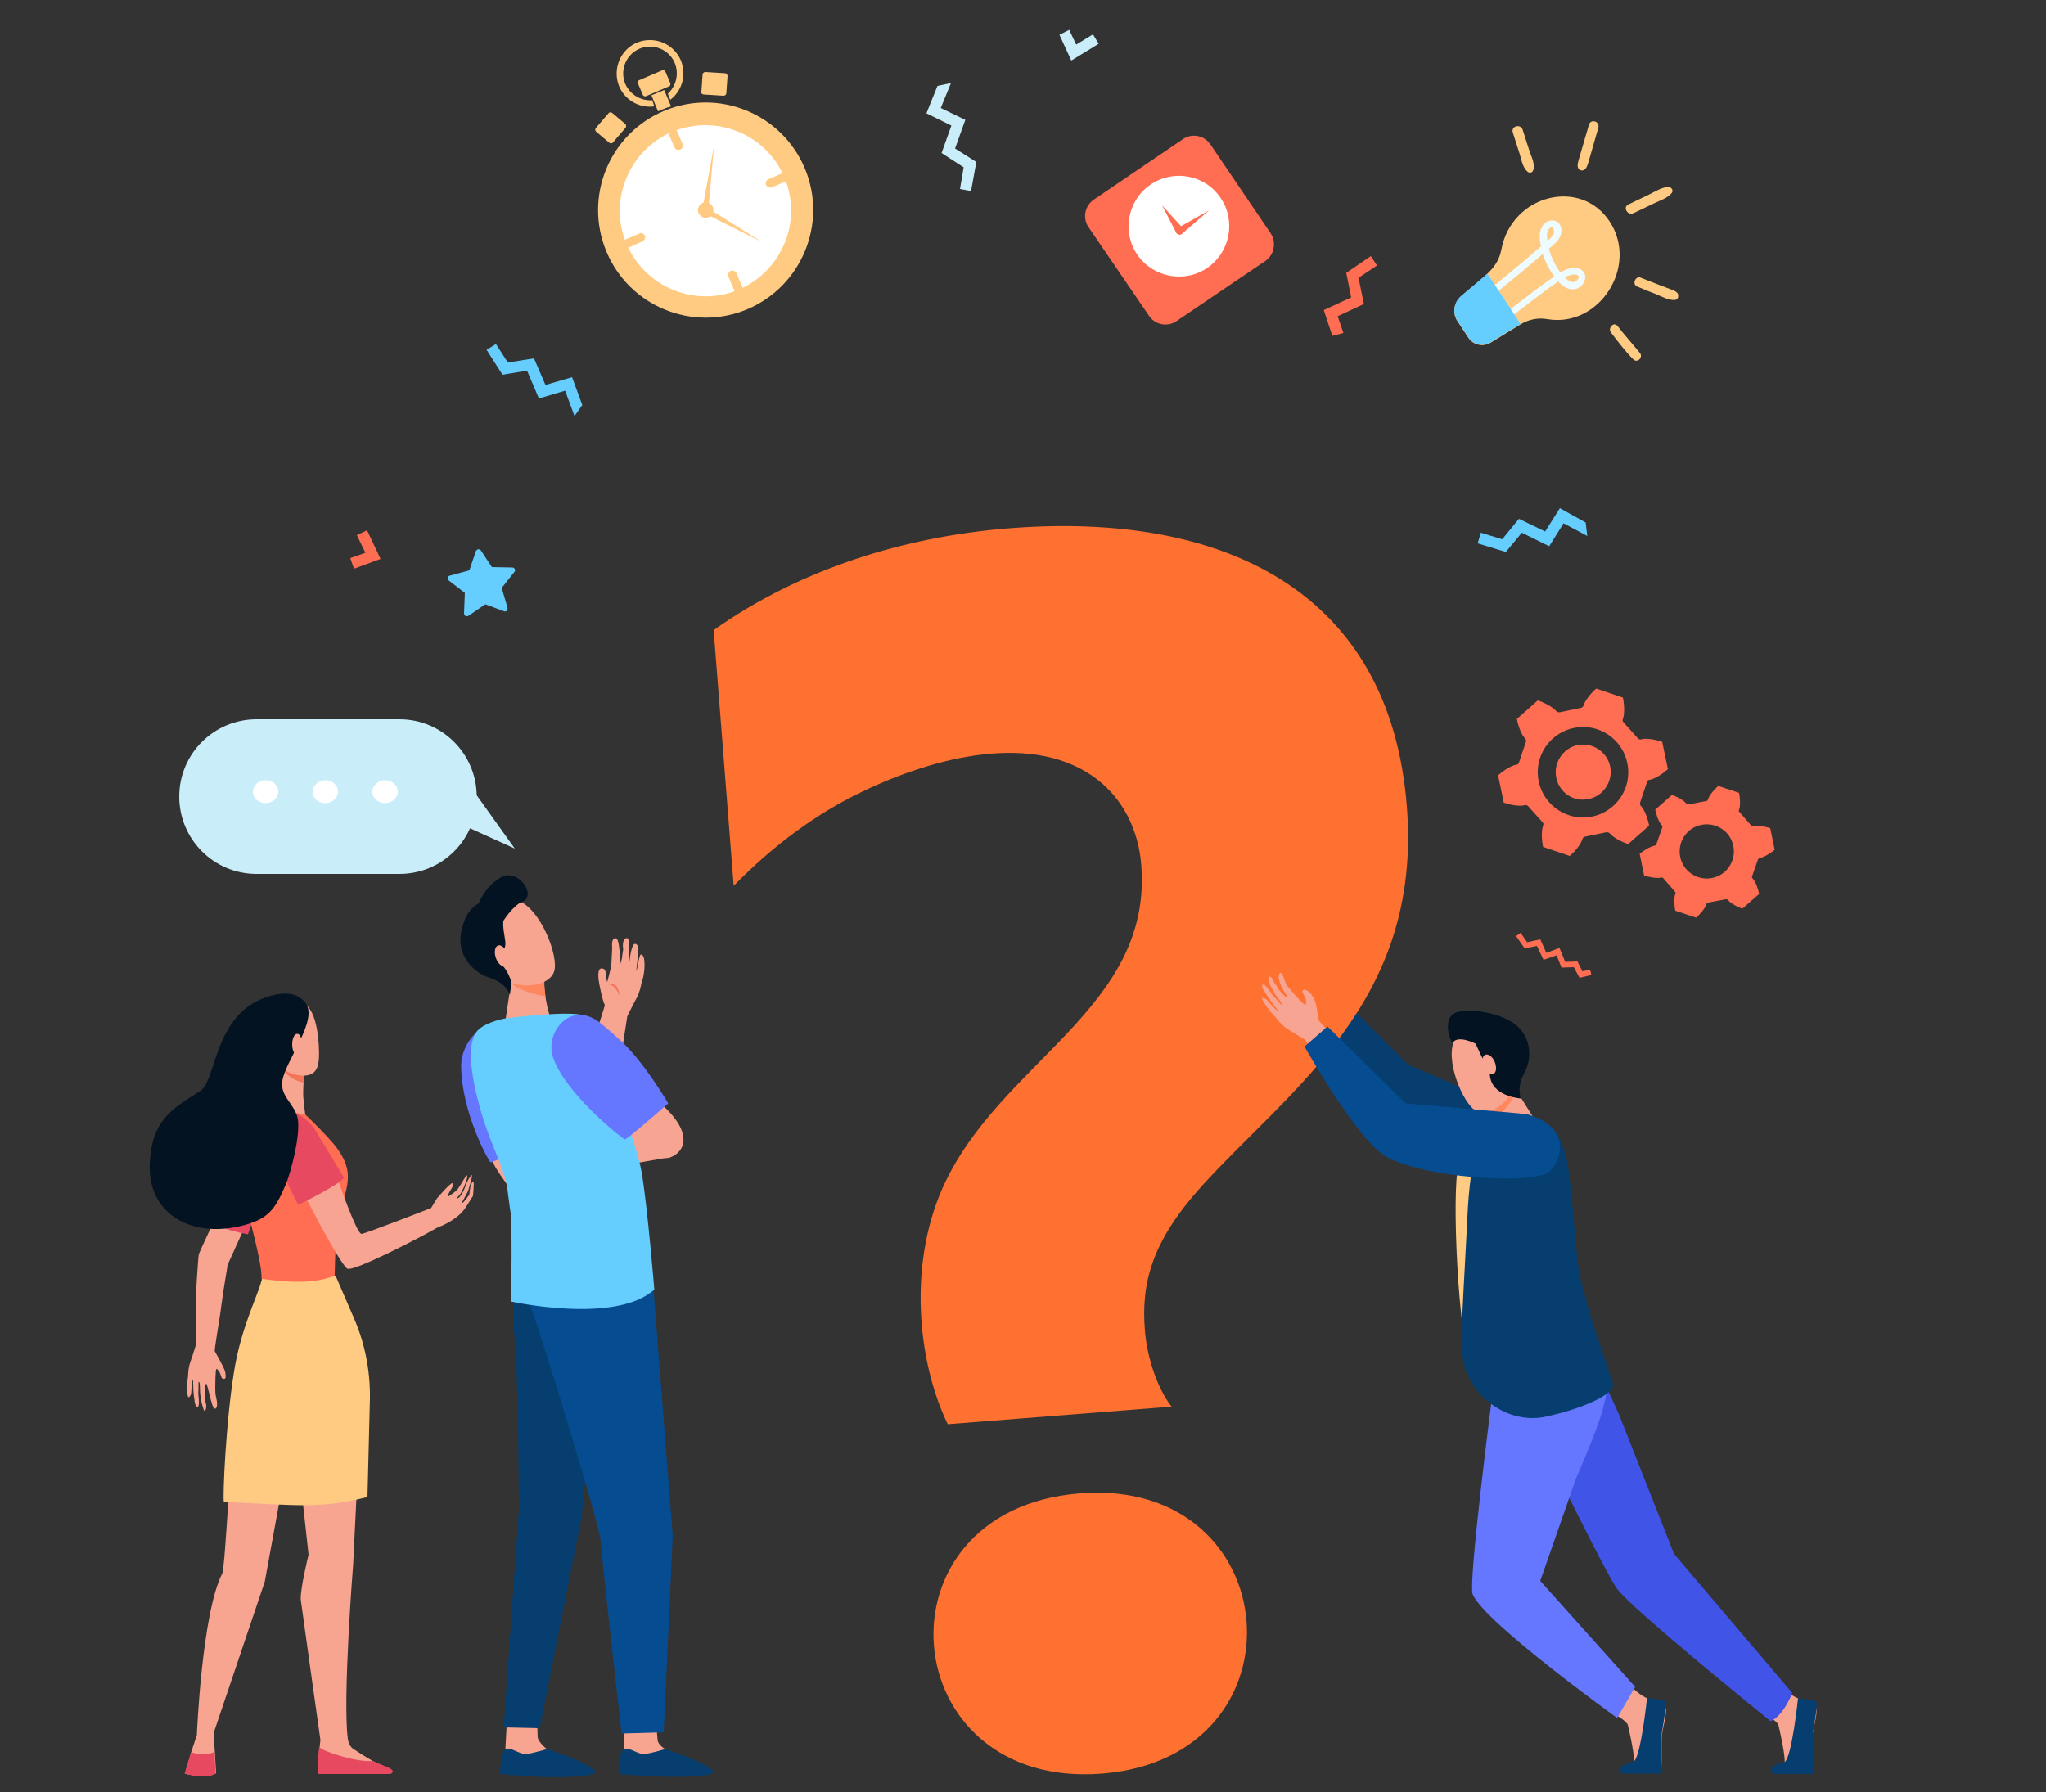 <?xml version="1.0" encoding="utf-8"?>
<!-- Generator: Adobe Illustrator 24.2.1, SVG Export Plug-In . SVG Version: 6.00 Build 0)  -->
<svg version="1.1" id="Layer_1" xmlns="http://www.w3.org/2000/svg" xmlns:xlink="http://www.w3.org/1999/xlink" x="0px" y="0px"
	 viewBox="0 0 500 438" style="enable-background:new 0 0 500 438;" xml:space="preserve">
<rect x="0" y="0" width="500" height="438" fill="#333333" stroke="none"/>
<style type="text/css">
	.st0{fill:#FFCB83;}
	.st1{fill:#FFFFFF;}
	.st2{fill:#FF6E53;}
	.st3{fill:#65CEFE;}
	.st4{fill:#C9EDF9;}
	.st5{fill:#EEFBFF;}
	.st6{fill:#F7A491;}
	.st7{fill:#E74A60;}
	.st8{fill:#F47458;}
	.st9{fill:#F8A492;}
	.st10{fill:#031322;}
	.st11{fill:#063E70;}
	.st12{fill:#4054E7;}
	.st13{fill:#6577FF;}
	.st14{fill:#FE875E;}
	.st15{fill:#FF7131;}
	.st16{fill:#064C91;}
</style>
<g>
	<path class="st0" d="M182.6,75.6c-13.4,5.6-28.8-0.7-34.4-14.1c-5.6-13.4,0.7-28.8,14.1-34.4c13.4-5.6,28.8,0.7,34.4,14.1
		C202.3,54.6,195.9,70,182.6,75.6z"/>
	<path class="st0" d="M182.3,75c-13,5.5-28.1-0.7-33.5-13.7c-5.5-13,0.7-28.1,13.7-33.5c13-5.5,28.1,0.7,33.5,13.7
		C201.5,54.5,195.3,69.5,182.3,75z"/>
	<path class="st1" d="M191.7,43.4c4.5,10.6-0.6,22.9-11.2,27.4c-10.6,4.5-22.9-0.6-27.4-11.2c-4.5-10.6,0.6-22.9,11.2-27.4
		C175,27.8,187.3,32.8,191.7,43.4z"/>
	<path class="st1" d="M180.1,69.7c-10.1,4.2-21.7-0.5-25.9-10.6c-4.2-10.1,0.5-21.7,10.6-25.9c10.1-4.2,21.7,0.5,25.9,10.6
		C194.9,53.8,190.1,65.5,180.1,69.7z"/>
	<g>
		<path class="st0" d="M156.2,57.1l-3.3,1.4c-0.5,0.2-0.8,0.8-0.6,1.4c0.2,0.5,0.8,0.8,1.4,0.6L157,59c0.5-0.2,0.8-0.8,0.6-1.4
			C157.3,57.1,156.7,56.8,156.2,57.1z"/>
		<path class="st0" d="M178.6,66.2c-0.5,0.2-0.8,0.8-0.6,1.4l1.4,3.3c0.2,0.5,0.8,0.8,1.4,0.6c0.5-0.2,0.8-0.8,0.6-1.4l-1.4-3.3
			C179.8,66.3,179.2,66,178.6,66.2z"/>
		<path class="st0" d="M191.1,42.4l-3.3,1.4c-0.5,0.2-0.8,0.8-0.6,1.4c0.2,0.5,0.8,0.8,1.4,0.6l3.3-1.4c0.5-0.2,0.8-0.8,0.6-1.4
			C192.3,42.4,191.6,42.2,191.1,42.4z"/>
		<path class="st0" d="M164,31.3c-0.5,0.2-0.8,0.8-0.6,1.4l1.4,3.3c0.2,0.5,0.8,0.8,1.4,0.6c0.5-0.2,0.8-0.8,0.6-1.4l-1.4-3.3
			C165.2,31.4,164.5,31.1,164,31.3z"/>
	</g>
	<g>
		<path class="st0" d="M171.4,22.4l0.3-4.2c0-0.3,0.3-0.6,0.7-0.6l4.8,0.3c0.3,0,0.6,0.3,0.6,0.7l-0.3,4.2c0,0.3-0.3,0.6-0.7,0.6
			l-4.8-0.3C171.6,23.1,171.3,22.8,171.4,22.4z"/>
	</g>
	<g>
		<path class="st0" d="M152.8,30.3l-3.2-2.7c-0.3-0.2-0.7-0.2-0.9,0.1l-3.1,3.6c-0.2,0.3-0.2,0.6,0.1,0.9l3.2,2.7
			c0.3,0.2,0.7,0.2,0.9-0.1l3.1-3.6C153.1,30.9,153,30.5,152.8,30.3z"/>
	</g>
	<g>
		<path class="st0" d="M157.9,23.5c-0.3,0.1-0.7,0-0.8-0.3l-1.2-2.8c-0.1-0.3,0-0.7,0.3-0.8l5.6-2.4c0.3-0.1,0.7,0,0.8,0.3l1.2,2.8
			c0.1,0.3,0,0.7-0.3,0.8L157.9,23.5z"/>
		<path class="st0" d="M159.4,24.5c-2.7,0.2-5.4-1.3-6.6-4c-1.4-3.4,0.2-7.2,3.5-8.6c3.4-1.4,7.2,0.2,8.6,3.5
			c1.1,2.7,0.3,5.7-1.7,7.5l0.6,1.5c2.9-2.2,4-6.1,2.6-9.6c-1.7-4.1-6.5-6.1-10.7-4.4c-4.1,1.7-6.1,6.5-4.4,10.7
			c1.5,3.5,5.1,5.4,8.6,4.9L159.4,24.5z"/>
		<path class="st0" d="M162,26.7c0.7-0.3,1.3-0.5,2-0.7l-1.7-4l-3.1,1.3l1.6,3.9C161.3,27,161.7,26.8,162,26.7z"/>
	</g>
	<g>
		<path class="st0" d="M174.2,50.6c0.4,1-0.1,2.1-1,2.5c-1,0.4-2.1-0.1-2.5-1c-0.4-1,0.1-2.1,1-2.5
			C172.6,49.2,173.8,49.6,174.2,50.6z"/>
		<path class="st0" d="M174.5,35.6l-1.4,15.8c0,0.4-0.4,0.7-0.8,0.7c-0.4,0-0.7-0.4-0.7-0.8C171.6,51.3,171.5,51.9,174.5,35.6z"/>
		<path class="st0" d="M186.3,59.2l-14.2-7.1c-0.4-0.2-0.5-0.6-0.3-1c0.2-0.4,0.6-0.5,1-0.3C172.8,50.8,172.2,50.4,186.3,59.2z"/>
		<path class="st0" d="M173.1,51.1c0.2,0.4,0,0.9-0.4,1c-0.4,0.2-0.9,0-1-0.4c-0.2-0.4,0-0.9,0.4-1C172.5,50.5,173,50.7,173.1,51.1z
			"/>
	</g>
</g>
<g>
	<path class="st2" d="M373.4,197c-0.2-0.2-0.5-0.3-0.8-0.2c-1.4,0.4-3.9-0.2-5.1-0.6l-1.4-6.7c1-0.9,3.1-2.4,4.5-2.6
		c0.3,0,0.5-0.2,0.6-0.5l1.7-5.1c0.1-0.3,0-0.6-0.2-0.8c-1-1-1.8-3.5-2-4.8l5.1-4.5c1.3,0.4,3.6,1.5,4.5,2.6
		c0.2,0.2,0.5,0.3,0.8,0.3l5.3-1.1c0.3-0.1,0.5-0.3,0.6-0.6c0.4-1.4,2.1-3.3,3.1-4.1l6.5,2.2c0.3,1.3,0.5,3.9,0,5.2
		c-0.1,0.3-0.1,0.6,0.1,0.8l3.6,4c0.2,0.2,0.5,0.3,0.8,0.2c1.4-0.4,3.9,0.2,5.1,0.6l1.4,6.7c-1,0.9-3.1,2.4-4.5,2.6
		c-0.3,0-0.5,0.2-0.6,0.5l-1.7,5.1c-0.1,0.3,0,0.6,0.2,0.8c1,1,1.8,3.5,2,4.8l-5.1,4.5c-1.3-0.4-3.6-1.5-4.5-2.6
		c-0.2-0.2-0.5-0.3-0.8-0.3l-5.3,1.1c-0.3,0.1-0.5,0.3-0.6,0.6c-0.4,1.4-2.1,3.3-3.1,4.1l-6.5-2.2c-0.3-1.3-0.5-3.9,0-5.2
		c0.1-0.3,0.1-0.6-0.1-0.8L373.4,197z M388.2,195.3c3.6-0.7,6-4.3,5.3-7.9c-0.7-3.6-4.3-6-7.9-5.3c-3.6,0.7-6,4.3-5.3,7.9
		C381,193.7,384.5,196.1,388.2,195.3z M389,199.6c6-1.2,9.9-7,8.7-13c-1.2-6-7-9.9-13-8.7s-9.9,7-8.7,13
		C377.2,196.9,383.1,200.8,389,199.6z"/>
	<path class="st2" d="M417,221c0.1-0.2,0.2-0.4,0.5-0.4l4.2-0.8c0.2,0,0.5,0,0.6,0.2c0.7,0.9,2.6,1.8,3.5,2.1l4.1-3.6
		c-0.2-1-0.8-3-1.6-3.8c-0.2-0.2-0.2-0.4-0.1-0.6l1.4-4c0.1-0.2,0.3-0.4,0.5-0.4c1.1-0.2,2.8-1.3,3.6-2l-1.1-5.3
		c-1-0.3-3-0.8-4.1-0.5c-0.2,0.1-0.5,0-0.6-0.2l-2.8-3.2c-0.2-0.2-0.2-0.4-0.1-0.6c0.4-1.1,0.2-3.1,0-4.1l-5.1-1.7
		c-0.8,0.7-2.2,2.2-2.5,3.3c-0.1,0.2-0.2,0.4-0.5,0.4l-4.2,0.8c-0.2,0-0.5,0-0.6-0.2c-0.7-0.9-2.6-1.8-3.5-2.1l-4.1,3.6
		c0.2,1,0.8,3,1.6,3.8c0.2,0.2,0.2,0.4,0.1,0.6l-1.4,4c-0.1,0.2-0.3,0.4-0.5,0.4c-1.1,0.2-2.8,1.3-3.6,2l1.1,5.3
		c1,0.3,3,0.8,4.1,0.5c0.2-0.1,0.5,0,0.6,0.2l2.8,3.2c0.2,0.2,0.2,0.4,0.1,0.6c-0.4,1.1-0.2,3.1,0,4.1l5.1,1.7
		C415.3,223.6,416.7,222.1,417,221z M418.4,214.6c-3.6,0.7-7.1-1.6-7.8-5.2c-0.7-3.6,1.6-7.1,5.2-7.8c3.6-0.7,7.1,1.6,7.8,5.2
		C424.3,210.4,422,213.9,418.4,214.6z"/>
</g>
<path class="st3" d="M123.2,149.4l-4.6-1.7l-4.1,2.8c-0.5,0.3-1.1,0-1.1-0.6l0.2-5l-3.9-3c-0.4-0.3-0.3-1.1,0.2-1.2l4.8-1.3l1.6-4.7
	c0.2-0.5,0.9-0.6,1.2-0.2l2.7,4.1l5,0.1c0.6,0,0.9,0.7,0.5,1.1l-3.1,3.9l1.4,4.7C124.2,149.1,123.7,149.6,123.2,149.4z"/>
<polygon class="st3" points="142.3,99 139.8,92.2 133.3,94.1 130.5,87.6 124.1,88.6 121.2,84.1 118.9,85.5 122.8,91.6 128.8,90.6 
	131.7,97.4 138.1,95.5 140.4,101.7 "/>
<polygon class="st3" points="387.5,127.7 381.2,124.2 377.6,129.9 371.2,126.8 367.1,131.8 361.9,130.2 361.1,132.8 368,134.9 
	371.9,130.2 378.6,133.5 382.1,127.9 387.9,131 "/>
<polygon class="st4" points="229.1,21 226.4,27.7 232.5,30.7 230.1,37.4 235.5,40.9 234.6,46.2 237.3,46.7 238.6,39.6 233.4,36.3 
	235.9,29.3 229.9,26.4 232.4,20.3 "/>
<polygon class="st2" points="386,239 384.6,236.4 381.6,236.5 380.4,233.5 377.2,234.6 375.6,231.2 372.6,231.8 370.5,228.8 
	371.6,228 373.2,230.3 376.4,229.6 377.9,232.9 381.1,231.7 382.5,235.1 385.5,235 386.7,237.4 388.6,237 388.9,238.3 "/>
<polygon class="st2" points="328.3,81.4 326.9,77.3 333.3,74.3 332,67.9 336.5,64.9 335,62.6 329,66.7 330.2,72.7 323.5,75.8 
	325.6,82.1 "/>
<g>
	<path class="st0" d="M393.4,54.2c7.1,10.9-2.6,26-15.3,23.8c-2.3-0.4-4.7,0.1-6.7,1.4l-7,4.3c-1.9,1.2-4.4,0.7-5.6-1.2l-2.7-4.1
		c-1.2-1.9-0.8-4.4,0.9-5.9c6.3-5.4,9-7,9.9-11.5C369.4,47.6,386.3,43.3,393.4,54.2z"/>
	<g>
		<path class="st5" d="M376.6,60.2c-0.1-0.6-0.3-1.3-0.3-1.9c-0.3-3.8,2.6-5.1,4.2-4.1c1,0.6,1.4,2.1,0.8,3.5
			c-0.5,1.2-1.6,2.1-2.8,3.1c0.6,2.1,1.6,4.1,2.8,5.8c3.5-2.1,5.9-0.9,6.1,0.9c0.1,1.2-0.7,2.5-1.9,3c-0.7,0.3-2.5,0.7-4.7-1.7
			c-5.9,4.1-13.5,10.2-13.5,10.3l-1-1.3c0,0,7.6-6.1,13.5-10.2c-1.2-1.7-2.1-3.5-2.8-5.5c-6.7,5.8-12.6,10.4-12.8,10.6l-1-1.4
			C363.8,70.9,369.5,66.4,376.6,60.2z M379.5,55.6c-0.5-0.2-1.9,0.4-1.3,3.3C379.7,57.5,380.1,57,379.5,55.6z M382.4,67.8
			c0.9,0.9,2.1,1.7,3,0.7C386.6,67.3,385,66.4,382.4,67.8z"/>
	</g>
	<path class="st3" d="M371.6,79.2c-0.1,0-0.1,0.1-0.2,0.1l-7,4.3c-1.9,1.2-4.4,0.7-5.6-1.2l-2.7-4.1c-1.2-1.9-0.8-4.4,0.9-5.9
		c2.8-2.4,4.9-4.1,6.5-5.5L371.6,79.2z"/>
</g>
<g>
	<g>
		<g>
			<path class="st6" d="M53,342.5c0,0-0.2-1.1-0.3-1.5c-0.1-0.4-0.1-1.8-0.1-1.8s0-4.7,0.3-4.6c0.3,0,0.8,0.8,0.9,1.1
				c0.1,0.3,0.2,0.6,0.3,0.9c0.1,0.3,0.4,0.5,0.8,0.4c0.4-0.1,0.2-1.3,0.1-1.8c-0.4-1.3-2.3-4.5-2.5-4.9c-0.2-0.4,1.3-8.5,1.6-11.3
				h0c0.6-4.6,1.5-9.3,1.5-9.8l8.2-18.1l-5.5-5.6c0,0-9.3,19.9-9.7,21c-0.2,0.5-0.8,11.2-0.8,11.2c0,5.3,0.1,10,0.1,10.9
				c0,0-0.8,2.7-1.4,4.3c-0.6,1.7-0.5,3.5-0.6,3.9c0,0.1-0.4,1.8-0.1,3.9c0.2,1.8,0.9,0,0.9,0s0.2-3.5,0.4-3.4c0.2,0,0,1.9,0.3,4
				c0.1,0.5,0.1,1,0.2,1.5c0.2,1.2,1,1.5,1,0.2c0-0.5,0-1.2-0.1-1.8c-0.1-0.6,0-1.2,0-1.7c0-1,0-1.8,0-1.7c0.1,0,0.2-0.2,0.3,0.4
				c0.1,0.7,0,2.1,0.2,3.1c0.1,0.5,0.3,1.7,0.3,1.7s0.5,1.8,0.6,1.8c0.6,0,0.6-1.4,0.3-2.2c0.1-0.5-0.2-1.8-0.2-1.8s0.1-2.6,0.4-2.6
				c0.3,0,1.4,6.1,2,6.1C53.3,344.4,53,342.5,53,342.5z"/>
		</g>
		<path class="st7" d="M60.6,301.7c0,0-3.4-0.6-5.2-1.3c-2.4-0.9-4-1.7-4-1.7s2.6-11.3,5.9-18.1c1.4-2.8,2.7-4.2,4.6-4.5
			c0,0,4,2.6,3.9,9C65.8,286.7,60.6,301.7,60.6,301.7z"/>
		<g>
			<path class="st6" d="M71,339.6l4.4,40.4c0,0-2.1,8.5-1.9,11c0.3,2.4,4.8,34.3,4.8,34.3l-0.2,1.8l0,5.3h16.8c0,0-3.6-1.6-8.5-4.9
				c-0.4-0.2-1.2-1-1.4-2.5c-1.3-9.8,1.3-42.6,1.3-42.6l2.1-42.6L71,339.6z"/>
			<path class="st6" d="M57.5,348.1c-0.9,0.2-2.4,35-3.2,36.5c-5,9.8-6.2,39.5-6.2,39.5l-1.4,4.2l-1.5,5.2c0,0,5,1.4,7.6-0.1
				l-0.3-5.1l-0.3-4.7l12.5-37l6.9-37.7L57.5,348.1z"/>
			<path class="st2" d="M82.4,280.7c-2-2.8-10.4-11.1-11.3-11.1c-2.7,0-11.6,0.1-13.3,1l0,1.9c0,8.7,1.2,17.3,3.3,25.7
				c1.5,5.9,3,12.1,2.8,14.4l0,0c5.1,5.1,13.2,4.7,17.9-0.9l0,0c0,0,0-6.2,0.7-11.9C83.8,291,87.5,287.8,82.4,280.7z"/>
			<path class="st6" d="M68.4,260.8c0,0,0.2,5.8-0.3,8c-0.5,2.2-1.2,2.4,3.2,3c1.7,0.3,3.3,0.7,3.3,0.7s-0.4-3.2-0.5-4.6
				c-0.1-2.2,0.5-9.2,0.5-9.2L68.4,260.8z"/>
			<path class="st8" d="M71.7,263.7c0.9,0.5,1.7,0.8,2.5,0.9c0.1-2.7,0.4-5.9,0.4-5.9l-5.9,2C69.4,261.9,70.4,263,71.7,263.7z"/>
			<path class="st6" d="M69.8,244.6c0,0-2.5,0.9-3.8,3.6c-1.4,2.7-1.9,10.4,3.5,13.4c2.7,1.5,5.7,1.8,7.2,0.5
				c1.5-1.3,1.3-4.3,1.2-6.8C77.5,250.4,76.5,243,69.8,244.6z"/>
			<path class="st6" d="M65.8,254.2c0.3,1.3-0.1,2.5-0.9,2.8c-0.8,0.2-1.7-0.6-2-1.9c-0.3-1.3,0.1-2.5,0.9-2.8
				C64.6,252.1,65.5,253,65.8,254.2z"/>
			<path class="st7" d="M52.4,428.2c-2.3,1-4.7,0.4-5.7,0.1l-1.6,5.2c0,0,5,1.5,7.6,0L52.4,428.2z"/>
			<path class="st8" d="M54.6,368.7C54.6,368.7,54.6,368.7,54.6,368.7L54.6,368.7z"/>
			<path class="st7" d="M77.9,433.6h17.4c0.6-0.1,0.8-0.6,0.6-0.9c-0.5-0.7-2.5-1.2-4.8-2.3c-4,0.4-12.4-2.4-13.1-3.4
				C77.7,428.9,77.5,433.5,77.9,433.6z"/>
			<path class="st9" d="M112.9,293.9c0.3-0.5,1.5-2.8,1.5-2.8s1.2-3.9,0.9-3.9c-0.1,0-0.6,0.6-1.2,1.8c-0.3,0.7-0.7,2-1.1,2.6
				c-0.6,1.1-1.3,1.6-1.2,1.1c0.1-0.3,0.6-0.6,0.9-1.2c0.9-1.6,1.8-4.2,1.4-4.2c-0.3,0-1.2,1.9-2.2,3.3c-0.4,0.6-1.7,1.4-2.4,1.9
				c0-0.3,0.1-0.7,0.2-0.9c0.1-0.3,1.5-2.1,0.9-2.4c-0.5-0.2-3.8,3.7-3.8,3.7l-1.4,2.3l-0.1,0.1h0c0,0-16.4,6.4-17,6.3
				c-1.3-0.4-5.7-13.2-5.7-13.2l-9.2,1.7c-0.1-0.1,9.7,19.1,11.5,20c1.6,0.8,18.7-8.1,21.9-10c4.4-1.7,6.1-3.7,6.9-4.8
				c0.4-0.6,1.9-3,1.9-3s0.3-3.4,0.1-3.4c-0.8-0.1-1,3.1-1,3.1s-1.1,1.5-1.3,1.7C112.8,294.3,112.9,293.9,112.9,293.9z"/>
			<path class="st7" d="M67.5,277.3c-1.3,5.3,5.4,17.2,5.4,17.2s9.5-4.6,11.2-6.6c0,0-6.6-10.9-7-11.6c-0.9-1.5-4-4.7-6.1-4.1
				C69.8,272.6,67.5,277.3,67.5,277.3z"/>
			<path class="st10" d="M69,264.2c0.7-4.9,8.8-14.8,5.7-19c-2.5-3.4-6.9-2.4-9.8-1.4c-12.7,4.4-12,20.4-16,22.9
				c-7.3,4.5-11.8,7.4-12.3,17.6c-0.6,12.1,9.7,18.3,22.1,15.4c6.7-1.6,8.4-3.8,11.1-10.1c1.2-2.8,3.6-11.7,3-16
				C72.1,269.8,68.4,268.1,69,264.2z"/>
			<path class="st6" d="M73.8,255.3c0,1.4-0.5,2.6-1.2,2.6c-0.6,0-1.2-1.2-1.2-2.6c0-1.4,0.5-2.6,1.2-2.6
				C73.3,252.6,73.8,253.8,73.8,255.3z"/>
			<path class="st0" d="M89.8,365.9l0.6-24c0.1-6.8-1.2-13.5-3.9-19.7l-4.5-10.4c-1.8,0.6-3.6,1.1-5.5,1.3c-4.2,0.5-8.3,0-12.5-0.5
				c0,0.2,0,0.3-0.1,0.4c-0.8,3.5-5,11.4-6.7,22.2c-2,12.2-2.8,30.5-2.5,31.9C73.9,368,78.5,368.7,89.8,365.9z"/>
		</g>
	</g>
</g>
<g>
	<path class="st11" d="M329.7,245.8l14.5,14.5c0,0,27.6,10.8,30.7,17.4c3.1,6.6-2.8,6.3-9.3,5.4c-6.5-0.9-24.8-12.3-24.8-12.3
		L324,251.4L329.7,245.8z"/>
	<path class="st0" d="M372.2,274.8l-3.6-1.3l-6.9,3.2c0,0-3.6,2.4-5.3,8.4c-1.7,6,0,42,2.9,47.8
		C362.1,338.8,372.2,274.8,372.2,274.8z"/>
	<path class="st6" d="M395,419.2c0,0,2.6,1.6,2.8,2.4c0.2,0.8,2.1,8.9,1.4,9.9c-0.7,0.9-3.3,0.5-2.3,1.2c0.8,0.5,5.6,0.9,8.7,0.1
		c0.9-0.2,0.5-7.9,0.6-9.1c0.2-1.7,1.4-5.5,0.7-6.5c-0.3-0.5-2.3-1.3-4.1-2c-1.9-0.7-4-2.8-4-2.8L395,419.2z"/>
	<path class="st11" d="M402.5,415c0,0-1.5,14.5-3.3,15.6c-0.5,0.3-2.9,0.5-3.2,1.7c0,0-0.1,1.2,0.7,1.2l9.4,0c0,0,0.1-7.1,0-9.9
		c0,0,1.3-7.1,0.9-7.7C406.7,415.4,402.5,415,402.5,415z"/>
	<path class="st6" d="M431.8,419.2c0,0,2.6,1.6,2.8,2.4c0.2,0.8,2.1,8.9,1.4,9.9c-0.7,0.9-3.3,0.5-2.3,1.2c0.8,0.5,5.6,0.9,8.7,0.1
		c0.9-0.2,0.5-7.9,0.6-9.1c0.2-1.7,1.4-5.5,0.7-6.5c-0.3-0.5-2.3-1.3-4.1-2c-1.9-0.7-4-2.8-4-2.8L431.8,419.2z"/>
	<path class="st12" d="M385.6,324.9c0,0,8.6,17.1,10.4,21.7l13.1,33.2l28.9,34c0,0-2.1,5.5-5.3,6.9c0,0-34.8-28.1-37.7-32.6
		c-4.4-6.8-24.3-48.1-24.3-48.1l-3.7-8L385.6,324.9z"/>
	<path class="st13" d="M364.8,324.7l0.1,14.6c0,0-6.2,47.6-5,50.4c2.9,6.9,35.3,30.2,35.3,30.2l4.4-7.6l-23.2-25.9l8.8-25.2
		c2.5-5.9,7.7-17.2,7.6-23.5c-0.1-5.4-10.9-18.1-10.9-18.1L364.8,324.7z"/>
	<path class="st11" d="M378,346.2c8.6-1.9,15.5-5,16.2-7.4c0.3-1.1-4.5-11.9-8-26.5c-1.1-4.7-0.9-9.2-2.8-25.8
		c-0.4-3.5-1.8-10.9-7.3-12.8c-1.9-0.7-3-0.6-3-0.6c0,0-6.9,0.1-10.1,1.8c-0.8,1.1-3.7,6.8-4.4,22.6c-0.3,6.9-1.7,28.9-1.4,32.5
		c0,0.5,0.1,1,0.2,1.5C358.6,341.2,368.6,348.4,378,346.2z"/>
	<path class="st6" d="M362.9,285.8C362.9,285.8,362.9,285.8,362.9,285.8c3.5-0.4,12.3-11.9,12.3-11.9l0,0l-5.4-8.6
		c0,0-8,1.5-6.4,3.9c1.6,2.4,2.4,8.3,2.4,8.3c0,0.1-0.1,0.1-0.1,0.2C365.1,278.9,363.3,282.4,362.9,285.8z"/>
	<path class="st14" d="M363.3,269.2c-1.6-2.4,6.4-3.9,6.4-3.9l0.5,0.7c0,0.6-0.1,1.2-0.2,1.6c-0.9,2.4-2.9,4.6-5.1,5.6
		C364.5,271.8,363.9,270.2,363.3,269.2z"/>
	<g>
		<path class="st6" d="M365.2,251.8c0.2-0.2,6.2,9.8,4.8,13.9c-1.5,4.1-6.3,7.4-9.2,5.9c-3.2-1.6-8.1-13-5.1-17.9
			C358.5,248.8,365.2,251.8,365.2,251.8z"/>
		<path class="st10" d="M356.4,247.3c3.6-0.8,9.9,0.3,13.5,2.8c4.4,3.1,4.6,8.6,2.6,12.2c-2,3.6-0.8,6.2-0.8,6.2s-6.2-0.4-7.4-4.6
			c-0.5-1.8,0.1-3-1.1-4c-0.9-0.8-1.7-3-2.6-4.8c0,0-4-2.1-5.5-0.4C354.6,255.4,351.9,248.3,356.4,247.3z"/>
		<path class="st6" d="M362.6,260.7c0.5,1.3,1.6,2.1,2.3,1.8c0.8-0.3,0.9-1.6,0.4-2.9c-0.5-1.3-1.6-2.1-2.3-1.8
			C362.2,258.1,362.1,259.4,362.6,260.7z"/>
	</g>
	<path class="st11" d="M439.4,415.1c0,0-1.5,14.5-3.3,15.6c-0.5,0.3-2.9,0.5-3.2,1.7c0,0-0.1,1.3,0.7,1.2l9.4,0c0,0,0.1-7.1,0-9.9
		c0,0,1.3-7.1,0.9-7.7C443.5,415.4,439.4,415.1,439.4,415.1z"/>
</g>
<g>
	<g>
		<path class="st15" d="M231.6,348.1c-7.5-15.6-9.5-38.9-1.4-57.4c13.7-31.2,51.5-43.9,48.7-79.3c-0.7-8.9-4.7-16.1-10.5-20.7
			c-15.4-12.1-40.1-5.7-57.7,2.8c-11.3,5.4-21.7,13.1-31.4,23l-4.9-62.5c21.2-15,46.8-22.9,72.4-24.9c52.4-4.1,92.9,15.5,97,68
			c3.8,47.8-28.6,69-50.2,92.9c-12,13.3-14.8,23.5-13.8,35.3c0.5,6.1,2.8,13.7,6.5,18.5L231.6,348.1z M269.3,433.5
			c-50.9,4-56.8-64.4-5.4-68.5C314.6,361,320,429.5,269.3,433.5z"/>
	</g>
</g>
<path class="st9" d="M322,249c-0.1-0.4,0.3-0.1-0.4-3.5c-0.2-1-0.8-2-1.2-2.5c-0.2-0.3-0.8-0.8-1.2-1c-0.6-0.3-1,0.2-0.9,0.5
	c0.1,0.3,0.7,1.4,0.8,1.7c0.1,0.3,0.2,1.1-0.1,1.4c-0.3,0.3-4.5-4.6-4.7-5c-0.2-0.4-0.7-1.9-0.7-1.9s-0.4-1.1-0.8-0.9
	c-0.3,0.2-0.6,1.1,0.2,3c0.7,1.6,1.8,2.9,1.6,3c-0.3,0.2-2.1-1.9-2.1-1.9s-0.6-1.2-1.1-1.7c-0.3-0.8-0.8-1.8-1.3-1.4
	c-0.1,0.1,0.2,1.8,0.2,1.8s0.6,1.1,0.9,1.7c0.5,1,1.6,2.2,1.9,2.8c0.3,0.5,0,0.4,0,0.5c0,0-0.5-0.6-1.2-1.4
	c-0.4-0.4-0.9-0.9-1.2-1.4c-0.3-0.5-0.9-1.2-1.2-1.6c-0.9-1.1-1.5-0.4-0.7,0.8c0.3,0.5,0.6,0.9,0.9,1.4c1.2,1.9,2.7,3.5,2.5,3.6
	c-0.2,0.2-2.7-2.7-2.7-2.7s-1.8-1.2-0.7,0.6c1.2,2,2.6,3.4,2.6,3.4c0.4,0.4,1.6,2.1,3.2,3.2c1.7,1.1,4.3,2.6,4.3,2.6
	c0.3,0.4,1.1,1.6,2.2,3.3l4-4.8C323.8,251.1,322,249.3,322,249z"/>
<path class="st16" d="M318.8,255.8l5.6-4.9l19.1,18.8c0,0,29.5,2.6,29.6,2.6l1.2,0.4c10.7,3.7,6.3,12.4,4.2,13.8
	c-4.8,3.2-31.5,1.3-40.1-4C331.3,278.1,318.8,255.8,318.8,255.8z"/>
<g>
	<path class="st9" d="M120,282.8c0.2,0.8,0.3,1,0.6,1.6c1.7,3.4,5.8,8.2,5.8,8.2l3.1-7.5c0,0-0.5-2.4-1.4-5.7
		C125.1,280.1,122.2,280.6,120,282.8z"/>
	<path class="st13" d="M137.9,276.2c0,0-17.5,8-18,7.9c-0.4-0.1-7.2-12.3-7.2-23.7c0-5.3,5.1-11.6,10.8-10.4
		c2.9,0.6,2.8,1.5,7.1,8.1C134.9,264.8,137.9,276.2,137.9,276.2z"/>
	<path class="st6" d="M152.8,420.2c0,0-0.4,7.3-0.4,7.3c-0.2,0.9-0.8,3.2-0.8,4.1c0,3.2,14.1-2.7,11-4.1c-0.3-0.1-1.8-1.1-1.9-2.2
		c-0.1-1.7-0.5-5-0.5-5L152.8,420.2z"/>
	<path class="st11" d="M162.6,427.5c0,0-3.3,1-5,1.2c-1.7,0.2-3.9-1.8-5.1-1.2c-1.3,0.6-1.3,6.1-1.3,6.1s17.8,1.6,22.8-0.1
		C175.9,432.8,169.4,429.7,162.6,427.5z"/>
	<path class="st6" d="M123.9,420.2c0,0-0.4,7.3-0.4,7.3c-0.2,0.9-0.8,3.2-0.8,4.1c0,3.2,14.1-2.7,11-4.1c-0.3-0.1-2.2-1.8-2.3-2.9
		c-0.1-1.7-0.1-4.3-0.1-4.3L123.9,420.2z"/>
	<path class="st11" d="M133.7,427.5c0,0-3.3,1-5,1.2c-1.7,0.2-3.9-1.8-5.1-1.2c-1.3,0.6-1.4,6.1-1.4,6.1s17.9,1.8,22.9-0.1
		C147,432.7,140.5,429.7,133.7,427.5z"/>
	<g>
		<path class="st6" d="M128.3,286.8l12.4-18.6c0.1-0.2,0.2-0.5,0.3-1c0.6-1.8,1.9-5.7,3.1-9.5l0,0c0.4-1.3,1.1-3.7,1.8-5.9
			c0.8-2.5,1.8-5.6,1.9-6.1c0-0.1-0.1-0.3-0.2-0.5c-0.5-1.3-1.1-4.3-1.3-5.6c-0.1-0.8-0.3-2.9,0.7-2.9c1.5,0,0.8,2,1.4,3.3
			c0.2-0.8,0.7-2.5,1-4.2l0.2-4c0-0.3-0.3-2.5,0.8-2.5l0,0c0.9,0.1,0.9,2.4,1.3,6.3c0.1-0.5,0.2-1,0.3-1.5c0-0.3,0.2-1.4,0.3-2.1
			c-0.2-1.1-0.1-2.8,1-2.7c0.5,0.1,0.5,2.5,0.5,2.5c0,0.3,0,2.9,0,3.4c0.1-0.9,0.5-4.5,1.4-4.5c0.7,0,0.8,1,0.8,1.8
			c0,0.5-0.5,4.4-0.5,4.9c0.3-0.6,0.7-4.1,1.1-4.1c1.4,0,0.9,4.9,0.4,6.2c0,0.1-0.1,0.4-0.2,0.7c-0.2,0.9-0.5,2.4-1.2,3.7
			c-0.9,1.6-2.1,4.1-2.3,4.5c-0.1,0.8-0.6,3.6-1.1,7.2c-0.2,1.5-0.5,3.2-0.7,4.9l0,0c0,0.4-0.3,1.6-1.3,6c-1.3,6.1-1.5,6.4-1.5,6.5
			c-0.6,1.1-14,20.5-14.6,21.4l-0.3,0.5L128.3,286.8z"/>
		<path class="st8" d="M151.4,243.4c0,0-1-2.8-2.8-2.8c0,0,1-0.4,1.9,0.3C151.3,241.7,151.4,243.4,151.4,243.4z"/>
	</g>
	<g>
		<path class="st6" d="M125.2,238.1l-1.6,10.8c0,0,6.1,5.2,9.7,4.1c3-0.9,0.9-5.1,0.9-5.1s-1.6-5.8-1.1-8.8
			C133.6,236.1,125.2,238.1,125.2,238.1z"/>
		<path class="st14" d="M126.4,241.4c1.5,0.8,4.6,1.8,6.9,2.1c-0.2-1.5-0.4-3.1-0.2-4.3c0.2-1.4-1.4-1.7-3.3-1.7
			c-2.4,0.2-4.6,0.6-4.6,0.6l-0.3,2.1C125.4,240.7,125.9,241.1,126.4,241.4z"/>
		<path class="st6" d="M117.5,225.6c-0.3,0,2.4,12.1,6.5,14.2c4.1,2.1,10.3,1,11.4-2.3c1.3-3.6-3.4-15.9-9.2-17.5
			C120.5,218.5,117.5,225.6,117.5,225.6z"/>
		<path class="st10" d="M122.3,214.5c-3.3,2-4.8,5-5.3,6.3c-1.5,0.8-3.4,2.5-4.3,7c-1.1,5.6,2.8,9.9,7,11.2c4.2,1.3,4.9,4.2,4.9,4.2
			l0.4-3.2c0,0-0.9-2.8-2.3-4.1c-1.4-1.4,0.7-3.4,0.8-5c0.1-1.3-0.7-3.7-0.5-5.8c0,0,2.3-3.7,4.6-4.7
			C131.4,219,126.5,211.9,122.3,214.5z"/>
		<path class="st6" d="M124.1,233.1c0.5,1.4,0.3,2.8-0.5,3.1c-0.8,0.3-1.9-0.6-2.4-2c-0.5-1.4-0.3-2.8,0.5-3.1
			C122.4,230.8,123.5,231.7,124.1,233.1z"/>
	</g>
	<path class="st9" d="M139.4,287.1l24-4.2c0,0-2.7-7.3-3.7-7.3c-1,0-18.1,8-18.1,8l-1.4,2.9L139.4,287.1z"/>
	<path class="st11" d="M127.1,304.7c0,0-2.4,12.4-1.4,21.7c1,9.4,1.1,42.6,1.1,42.6l-3.7,53.2l8.8,0.2c0,0,10.5-53.2,10.3-51.8
		c-0.2,1.4,3.5-37.5,3.5-37.5l-12.5-29.7L127.1,304.7z"/>
	<path class="st16" d="M129.5,304.1c0,0-1.6,11.1,0.4,16c2,4.9,16.7,52.7,16.9,56.6c0.2,3.9,5.1,47,5.1,47l10.3-0.3l2.2-48
		l-4.7-60.3l-4.5-15.2L129.5,304.1z"/>
	<path class="st6" d="M123.6,248.9c0,0,2.5,1.8,4.9,1.6c2.4-0.2,5.7-2.5,5.7-2.5l-0.5-1.7c0,0-6.1-0.9-6.3-0.8
		C127.4,245.5,123.6,248.9,123.6,248.9z"/>
	<path class="st9" d="M150.6,275.3c0,0,9.1,9.1,13.2,7.6c4.1-1.6,5.8-6.9-4.2-14.7C150.7,261.1,150.6,275.3,150.6,275.3z"/>
	<path class="st3" d="M156.8,286.5c-1.3-7.8-11.1-32.2-11.9-36.7c-0.4-2.2-5.7-2.2-10.7-1.9c-5.3,0.3-10.6,1-10.6,1
		s-4.7,0.8-6.8,2.9c-2.1,2.1-2.6,7.8,0.4,18.6c2.3,8.6,5.3,13.3,6.7,19.5c0.3,2.1,0.5,4.2,0.9,6.6c0.5,9.3,0,21.6,0,21.6
		s25.6,5.7,35.1-2.9C159.9,315.2,158.2,294.6,156.8,286.5z"/>
	<path class="st13" d="M163.3,269.7c0,0-10,8.8-10.6,8.8c-0.4,0-14.3-10.9-17.5-19.9c-1.8-5,2-10.5,6.2-10.5c3,0,4.3,0.8,10.1,6.1
		C157.4,259.5,163.3,269.7,163.3,269.7z"/>
</g>
<g>
	<path class="st2" d="M309.2,63.8l-21.7,14.7c-2.2,1.5-5.2,0.9-6.7-1.3L266,55.5c-1.5-2.2-0.9-5.2,1.3-6.7L289.1,34
		c2.2-1.5,5.2-0.9,6.7,1.3l14.7,21.7C312,59.3,311.4,62.3,309.2,63.8z"/>
	<path class="st1" d="M298.3,48.4c3.8,5.6,2.3,13.3-3.3,17.1c-5.6,3.8-13.3,2.3-17.1-3.3c-3.8-5.6-2.3-13.3,3.3-17.1
		C286.8,41.3,294.5,42.7,298.3,48.4z"/>
	<path class="st2" d="M284,50.2l5,5.5c0.4,0.4,0.3,1-0.1,1.4c-0.4,0.4-1,0.3-1.4-0.1c-0.1-0.1-0.1-0.1-0.1-0.2L284,50.2z"/>
	<path class="st2" d="M287.9,55.7l7.6-4.3l-6.6,5.7c-0.4,0.3-0.9,0.3-1.2-0.1c-0.3-0.4-0.3-0.9,0.1-1.2
		C287.8,55.8,287.8,55.8,287.9,55.7z"/>
</g>
<path class="st4" d="M97.6,213.6H62.7c-10.5,0-18.9-8.5-18.9-18.9v0c0-10.5,8.5-18.9,18.9-18.9h34.9c10.5,0,18.9,8.5,18.9,18.9v0
	C116.5,205.2,108.1,213.6,97.6,213.6z"/>
<polygon class="st4" points="107.9,199.3 125.8,207.4 113.8,190.6 "/>
<g>
	<path class="st1" d="M68,193.5c0,1.5-1.4,2.8-3.1,2.8c-1.7,0-3.1-1.2-3.1-2.8c0-1.5,1.4-2.8,3.1-2.8C66.6,190.7,68,191.9,68,193.5z
		"/>
	<path class="st1" d="M82.6,193.5c0,1.5-1.4,2.8-3.1,2.8c-1.7,0-3.1-1.2-3.1-2.8c0-1.5,1.4-2.8,3.1-2.8
		C81.2,190.7,82.6,191.9,82.6,193.5z"/>
	<path class="st1" d="M97.2,193.5c0,1.5-1.4,2.8-3.1,2.8c-1.7,0-3.1-1.2-3.1-2.8c0-1.5,1.4-2.8,3.1-2.8
		C95.8,190.7,97.2,191.9,97.2,193.5z"/>
</g>
<g>
	<polygon class="st4" points="261.8,14.8 258.9,8.5 261.3,7.3 263,10.9 267.1,8.4 268.5,10.7 	"/>
</g>
<g>
	<polygon class="st2" points="93,136.6 86.5,139 85.6,136.4 89.3,135.1 87.2,130.8 89.7,129.6 	"/>
</g>
<g>
	<path class="st0" d="M369.7,32.4c0.6,1.8,1.1,3.5,1.7,5.3c0.4,1.4,0.8,3.6,2.1,4.4c0.3,0.2,0.9,0.1,1.1-0.3
		c0.7-1.5-0.3-3.3-0.8-4.8c-0.6-1.8-1.1-3.5-1.7-5.3C371.6,30.2,369.2,30.8,369.7,32.4L369.7,32.4z"/>
</g>
<g>
	<path class="st0" d="M388.3,30.5c-2.8,9.7-2.9,9.4-2.7,10.4c0.2,0.8,1.2,1,1.7,0.5c0.7-0.7,0.5-0.5,3.3-10.2
		C391,29.6,388.7,29,388.3,30.5L388.3,30.5z"/>
</g>
<g>
	<path class="st0" d="M399.2,52.1c1.7-0.8,3.4-1.6,5-2.4c1.5-0.7,3.4-1.3,4.4-2.6c0.4-0.6-0.2-1.4-0.8-1.4c-1.7,0-3.4,1.2-4.9,1.9
		c-1.7,0.8-3.3,1.6-5,2.4C396.5,50.7,397.8,52.8,399.2,52.1L399.2,52.1z"/>
</g>
<g>
	<path class="st0" d="M393.7,81.3c1.7,2.2,3.4,4.5,5.4,6.5c1,1.1,2.6-0.5,1.6-1.6c-1.8-2.2-3.7-4.3-5.4-6.5
		C394.4,78.5,392.8,80.2,393.7,81.3L393.7,81.3z"/>
</g>
<g>
	<path class="st0" d="M400,70c1.6,0.7,3.1,1.3,4.7,1.9c1.4,0.6,3.2,1.6,4.7,1.4c0.8-0.1,0.9-1.2,0.5-1.7c-0.6-0.6-0.9-0.6-4.3-1.9
		c-1.5-0.6-3.1-1.2-4.6-1.8C399.7,67.3,398.8,69.4,400,70L400,70z"/>
</g>
</svg>
